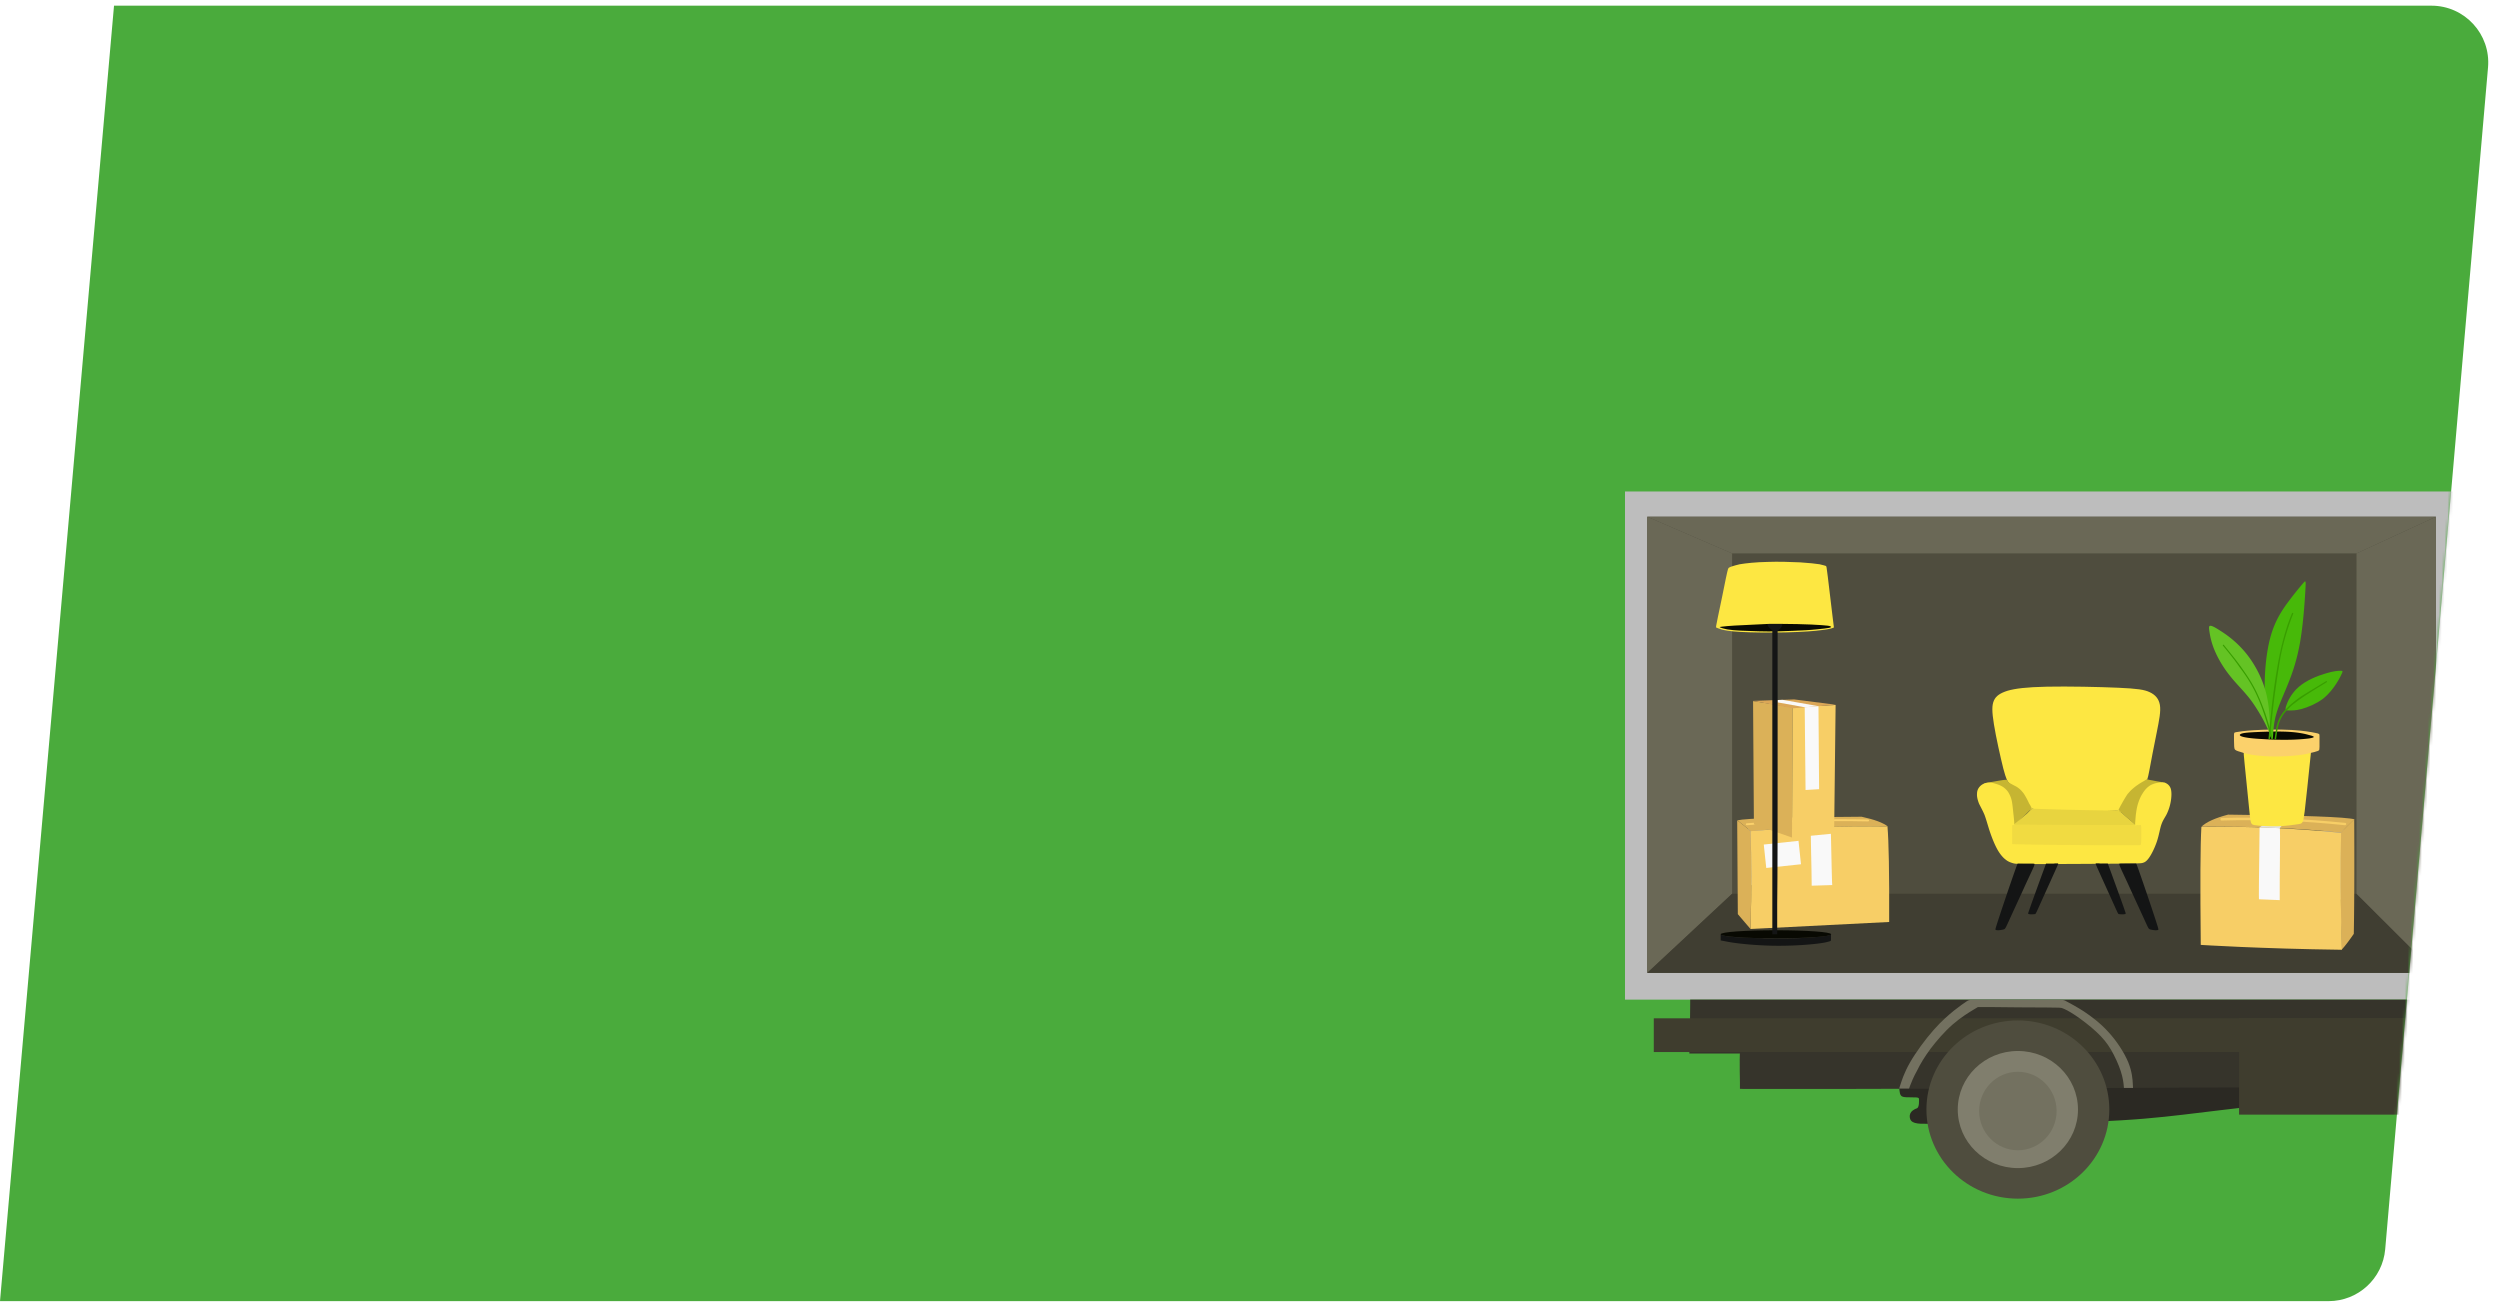 <svg width="880" height="460" fill="none" xmlns="http://www.w3.org/2000/svg"><path d="M839.589 439.734C838.69 450.068 830.038 458 819.665 458H0L40.135 2H855.86c11.73 0 20.942 10.048 19.925 21.734l-36.196 416z" fill="#4AAB3C"/><mask id="a" style="mask-type:alpha" maskUnits="userSpaceOnUse" x="0" y="2" width="876" height="456"><path d="M839.589 439.734C838.69 450.068 830.038 458 819.665 458H0L40.135 2H855.86c11.73 0 20.942 10.048 19.925 21.734l-36.196 416z" fill="#4AAB3C"/></mask><g mask="url(#a)"><path fill-rule="evenodd" clip-rule="evenodd" d="M876.444 261.054c.224 16.43.149 47.948 1.341 69.606 1.193 21.734 3.577 33.609 5.365 40.33 1.863 6.722 3.13 8.29 6.333 10.456 3.204 2.166 8.345 4.929 15.871 5.676 7.525.747 17.584-.373 22.949-1.494 5.439-1.12 6.259-2.091 8.568-6.871 2.31-4.779 5.961-13.294 12.369-18.97 6.333-5.676 15.349-8.439 22.353-10.455 7.003-2.017 12.07-3.287 14.827-5.975 2.831-2.689 3.353-6.722 2.831-15.759-.521-9.037-2.16-22.928-4.321-31.666-2.161-8.738-4.918-12.174-11.698-18.97-6.781-6.797-17.659-16.954-26.675-23.227-9.015-6.274-16.243-8.664-24.811-11.353-8.569-2.688-18.553-5.825-26.227-5.9-7.675-.149-13.114 2.689-16.169 4.108-3.055 1.419-3.651 1.419-3.651 2.091 0 .747.522 2.017.745 18.373z" fill="#5DC94C"/><path fill-rule="evenodd" clip-rule="evenodd" d="M668.416 380.027c.074 1.718.074 3.734.372 4.854.298 1.121.969 1.27 2.086 1.345 1.193.074 2.832 0 3.726.074.894.075.894.299.894.897 0 .672 0 1.717-.223 2.24-.149.598-.448.672-1.044.896-.596.299-1.415.747-1.788 1.569-.372.821-.298 1.867.298 2.614.596.672 1.714.971 3.428 1.045 1.788.075 4.247 0 15.423-.074 11.176-.075 31.07-.224 45.302-.672 14.231-.523 22.799-1.419 31.741-2.465 8.941-1.046 18.329-2.241 27.046-3.211 8.644-.971 16.541-1.644 24.663-1.644 8.121 0 16.467.822 21.086 1.27 4.62.448 5.514.672 10.208.747 4.619.075 12.964.075 17.137.075 4.172 0 4.247 0 4.247.597v2.39c0 .598.075.598 4.396.523l17.212-.299 4.321-.075v.971c0 .971.075 2.838.149 3.735.075.97.149.97.298 1.045.149.075.298.15 8.271-.299 7.972-.448 23.843-1.344 39.862-2.987 16.02-1.643 32.188-3.884 41.874-4.929 9.687-1.046 12.969-.822 15.049-.672 2.09.149 2.98.224 10.73-.075s22.28-1.046 29.58-1.344c7.3-.374 7.3-.374 6.63-1.121-.67-.747-1.93-2.24-3.28-3.51-1.34-1.344-2.75-2.464-9.38-8.141-6.63-5.75-18.48-16.057-29.96-21.658-11.471-5.602-22.423-6.423-30.843-6.124-8.345.298-14.008 1.717-20.192 6.871-6.11 5.153-12.741 13.966-16.839 19.418-4.098 5.526-5.737 7.692-13.933 8.962-8.196 1.27-22.949 1.718-31.071-.523-8.121-2.24-9.611-7.095-12.964-8.514-3.353-1.494-8.569.448-35.02.822-26.45.298-74.211-.971-105.132-1.718-30.921-.747-45.078-1.046-54.392-1.27-9.314-.224-13.859-.373-16.466.299-2.608.672-3.353 2.016-3.577 3.51-.074 1.344.075 2.838.075 4.556z" fill="#2B2923"/><path d="M866.162 173H572v178.871h294.162V173z" fill="#BDBDBD"/><path fill-rule="evenodd" clip-rule="evenodd" d="M826.598 382.641c30.697-.075 36.956-.075 40.086-.075h3.129l-.075-.747c-.074-.746-.298-2.315-.596-6.198-.298-3.959-.67-10.232-.819-14.639-.224-4.331-.224-6.721-.224-7.916v-1.195H594.948v1.717c0 1.718-.074 5.079-.074 6.797v1.867c0 .149-.075.523-.075 2.016-.074 1.419-.074 4.033-.149 5.303v1.27h17.808s-.074 0-.074 2.016c0 2.017 0 6.05.074 8.066v2.315c0 .075.075.075 12.22.075 12.219 0 36.584 0 76.372-.149 39.638-.224 94.85-.448 125.548-.523z" fill="#36342B"/><path d="M868.77 358.443H582.133v11.875H868.77v-11.875z" fill="#3F3D2E"/><path d="M854.687 358.443H788.15v33.907h66.537v-33.907z" fill="#3F3D2E"/><path fill-rule="evenodd" clip-rule="evenodd" d="M672.365 382.118l-.373 1.046h-3.502l.447-1.345c.447-1.344 1.267-4.107 3.353-7.767 2.086-3.659 5.439-8.215 8.345-11.501 2.906-3.286 5.29-5.303 7.228-6.871 2.011-1.569 3.576-2.689 4.396-3.212.819-.523.819-.523 4.023-.523h27.792c2.384 0 2.384 0 3.428.598 1.117.597 3.278 1.718 5.96 3.435 2.683 1.793 5.812 4.108 8.718 7.32 2.906 3.136 5.514 7.169 6.929 10.53 1.416 3.436 1.565 6.274 1.639 7.693l.075 1.419h-3.204l-.074-.896c-.075-.897-.299-2.689-1.044-5.004-.745-2.316-2.086-5.228-3.427-7.544-1.416-2.389-2.906-4.182-5.141-6.273-2.235-2.091-5.29-4.407-7.526-5.9-2.235-1.494-3.576-2.091-4.321-2.39-.745-.299-.894-.224-5.812-.299-4.843 0-14.455-.075-19.298-.149h-4.768l-1.491.896c-1.49.896-4.47 2.689-7.376 5.228-2.906 2.539-5.663 5.751-7.823 8.589-2.087 2.838-3.577 5.302-4.694 7.618-1.267 2.24-2.087 4.331-2.459 5.302z" fill="#737160"/><path d="M710.29 421.925c17.776 0 32.188-14.044 32.188-31.367 0-17.324-14.412-31.368-32.188-31.368-17.777 0-32.188 14.044-32.188 31.368 0 17.323 14.411 31.367 32.188 31.367z" fill="#4F4D3E"/><path d="M710.29 411.171c11.686 0 21.16-9.229 21.16-20.613 0-11.385-9.474-20.613-21.16-20.613-11.687 0-21.161 9.228-21.161 20.613 0 11.384 9.474 20.613 21.161 20.613z" fill="#807E6D"/><path fill-rule="evenodd" clip-rule="evenodd" d="M710.289 404.897c7.526 0 13.636-6.199 13.636-13.817 0-7.617-6.11-13.816-13.636-13.816-7.525 0-13.635 6.199-13.635 13.816 0 7.618 6.11 13.817 13.635 13.817z" fill="#737160"/><path fill-rule="evenodd" clip-rule="evenodd" d="M869.143 368.675c.149 8.29.223 9.709.372 10.68.075 1.045.224 1.718.373 2.838.223 1.046.521 2.539.819 3.51.298.971.671 1.569 1.341 2.017.671.448 1.565.746 3.726.746s5.588-.298 10.431-.224c4.843 0 11.028.374 16.765.897 5.737.522 10.953 1.12 15.125 1.941 4.173.822 7.302 1.793 9.984 2.54 2.683.747 4.843 1.269 6.259 1.12 1.416-.075 2.012-.747 2.608-2.016.671-1.195 1.341-2.988 2.384-5.751 1.043-2.764 2.459-6.573 4.322-10.904 1.863-4.332 4.247-9.187 7.6-13.294 3.353-4.183 7.674-7.618 12.592-9.709 4.992-2.091 10.655-2.764 16.168-2.689 5.514.075 10.953.896 15.051 2.241 4.098 1.344 6.777 3.211 8.567 4.779 1.79 1.569 2.68 2.839 3.21 3.436.44.672.44.672.82.448.37-.224 1.04-.597 1.93-1.419.9-.821 2.01-2.016 2.54-2.689.52-.597.52-.597-1.27-2.091-1.79-1.493-5.37-4.406-10.51-6.721-5.138-2.316-11.918-3.959-18.028-4.482a47.984 47.984 0 00-16.168 1.345c-4.62 1.269-8.42 3.062-11.624 5.153-3.278 2.091-5.961 4.407-7.972 6.572-2.012 2.166-3.353 4.257-4.918 6.946a577.08 577.08 0 00-4.396 8.141c-1.192 2.24-1.937 3.585-2.384 4.406-.447.822-.671 1.195-.82 1.419-.149.224-.372.374-.894.523-.522.075-1.416.149-7.153.224-5.812.075-16.466.149-22.278.149-5.886 0-6.929-.149-8.196-.597-1.267-.448-2.682-1.195-3.875-2.315-1.192-1.046-2.011-2.465-2.607-4.631-.522-2.166-.671-5.078-.895-11.128-.149-6.049-.298-15.161-.521-25.318-.224-10.157-.447-21.285-.969-36.297-.521-15.012-1.266-33.832-1.713-43.243l-.373-9.41H872.57c-2.533 0-2.906.075-3.353 1.494-.447 1.419-1.043 4.182-1.118 18.148-.074 13.966.224 39.06.522 59.3.224 20.314.373 35.55.522 43.915z" fill="#4AAB3C"/><path fill-rule="evenodd" clip-rule="evenodd" d="M915.562 242.233c4.322.149 7.973.448 11.624 1.344 3.651.897 7.376 2.465 9.239 3.286 1.863.747 1.937.747 2.012.673.074-.075.223-.299.521-.598.298-.299.745-.747 1.565-1.643.819-.896 2.012-2.166 2.682-2.913.671-.746.82-.896 2.384.374 1.565 1.195 4.546 3.809 13.561 11.576 9.09 7.767 24.216 20.762 33.231 28.679 9.019 7.842 11.919 10.605 13.339 12.024 1.41 1.345 1.41 1.345 2.08 1.345.68 0 1.94-.075 2.76 0 .75 0 1.04.149 1.27.448.22.299.52.821.82 1.269.37.449.74.822 1.26 1.121.53.298 1.05.597 2.69 1.195 1.64.597 4.32 1.643 5.81 2.24 1.49.672 1.79.971 1.86 1.195.15.224.08.448-4.1.971-4.17.523-12.59 1.344-19.74 1.793-7.155.448-13.19.522-16.319.597-3.055 0-3.279 0-3.353-.149-.075-.224-.075-.673-.224-2.39-.074-1.718-.298-4.855-.521-6.647-.224-1.793-.373-2.316-1.192-3.66-.82-1.344-2.385-3.51-4.769-6.647-2.384-3.062-5.663-7.095-10.208-11.8-4.619-4.705-10.506-10.157-14.604-13.817-4.098-3.659-6.258-5.526-8.866-7.394-2.608-1.867-5.514-3.734-8.494-5.078-2.906-1.345-5.812-2.241-9.91-2.764-4.098-.522-9.388-.672-15.87-.821-6.483-.075-14.083-.075-19.224-.075h-10.282c-2.31 0-4.247.075-5.216.075-.968 0-.968 0-.745-.373.224-.374.745-1.121 1.192-1.793.447-.672.82-1.195 1.044-1.494.223-.298.223-.298.298-.298h4.694c4.619 0 13.933-.075 21.086-.15 7.302.075 12.294.15 16.615.299z" fill="#4F4D3E"/><path fill-rule="evenodd" clip-rule="evenodd" d="M878.755 242.084h-5.216c-.223 0-.223 0-.149-.523.075-.523.149-1.494.894-2.614.745-1.12 2.161-2.465 3.204-3.361 1.043-.971 1.714-1.494 2.236-1.792.521-.299.968-.224 4.992-.224h16.988c5.364 0 8.568.074 11.325.149 2.757.075 5.067.149 7.973.597 2.905.374 6.333 1.121 9.76 2.166 3.502 1.046 7.004 2.465 9.239 3.436 2.236.971 3.13 1.419 3.577 1.643.447.224.372.224 0 .597-.373.299-1.043.971-1.863 1.867a67.276 67.276 0 00-2.384 2.54c-.596.597-.745.821-.82.896l-.074.075-.373-.15c-.372-.149-1.192-.448-2.384-.896s-2.831-1.046-4.247-1.568a52.44 52.44 0 00-3.949-1.195c-1.118-.299-2.012-.523-2.906-.672-.894-.15-1.788-.299-2.831-.374-1.043-.149-2.31-.224-4.024-.299a330.99 330.99 0 00-7.6-.224c-3.651-.074-8.717-.074-13.635-.074-4.917 0-9.612 0-12.517.074-2.981-.074-3.949-.074-5.216-.074z" fill="#5DC94C"/><path fill-rule="evenodd" clip-rule="evenodd" d="M890.751 321.325c14.678.298 42.172.821 62.811 1.419 20.565.597 34.2 1.12 43.961 1.941 9.687.747 15.497 1.793 18.327 2.988 2.83 1.195 2.76 2.614 2.54 3.435-.3.822-.75 1.121-1.72 1.345-.97.224-2.38.373-7.67.373-5.37 0-14.607 0-37.183-.373-22.576-.299-58.49-.897-77.043-1.195-18.627-.299-19.968-.299-20.862-.598-.894-.299-1.416-.821-1.639-2.166-.298-1.269-.373-3.361-.224-4.705.075-1.419.373-2.091 1.416-2.464.819-.299 2.608-.299 17.286 0z" fill="#47A639"/><path d="M857.446 181.888H579.824V342.46h277.622V181.888z" fill="#4F4D3E"/><path fill-rule="evenodd" clip-rule="evenodd" d="M579.824 342.46V181.888l29.878 12.92v119.795l-29.878 27.857z" fill="#6A6856"/><path fill-rule="evenodd" clip-rule="evenodd" d="M579.824 342.46l29.878-27.857h219.803l27.941 27.857H579.824z" fill="#403E32"/><path fill-rule="evenodd" clip-rule="evenodd" d="M857.445 342.46V181.888l-27.941 12.92v119.795l27.941 27.857z" fill="#6A6856"/><path fill-rule="evenodd" clip-rule="evenodd" d="M857.446 181.888H579.824l29.878 12.92h219.803l27.941-12.92z" fill="#6A6856"/><path fill-rule="evenodd" clip-rule="evenodd" d="M791.578 317.814l13.486.224-1.117-25.318-13.412.075 1.043 25.019zm22.875-.821l13.486-.523-1.117-24.497-13.412.598 1.043 24.422z" fill="#929293"/><path fill-rule="evenodd" clip-rule="evenodd" d="M828.759 288.388c-2.012 1.942-3.577 3.511-4.694 4.706-14.455-1.569-30.773-2.241-49.176-2.092 1.713-1.643 4.843-3.062 9.388-4.257 26.525.299 41.352.822 44.482 1.643z" fill="#DBB158"/><path fill-rule="evenodd" clip-rule="evenodd" d="M828.534 328.718c-2.98 4.332-4.247 5.527-4.247 5.527-.447-14.041-.521-26.812-.298-41.151a140.903 140.903 0 014.694-4.706c.149 27.26-.149 40.33-.149 40.33z" fill="#DBB158"/><path fill-rule="evenodd" clip-rule="evenodd" d="M824.064 293.168c-.223 12.099-.223 24.87.298 41.152-28.835-.374-49.697-1.718-49.697-1.718-.224-21.285-.149-35.177.223-41.525 16.467-.299 32.784.448 49.176 2.091zm-42.098-4.331c-.223 0-.372-.15-.372-.449 0-.224.149-.448.372-.448 7.079-.224 14.306-.149 21.533.15 7.228.298 14.604.821 22.055 1.568.224 0 .373.224.298.448 0 .224-.149.374-.372.374-7.451-.747-14.753-1.345-21.981-1.569-7.301-.224-14.454-.298-21.533-.074z" fill="#F7CE66"/><path fill-rule="evenodd" clip-rule="evenodd" d="M795.378 291.226c2.459.075 4.843.15 7.079.299.298-.299-.075 17.999 0 25.318 0 0-7.004-.298-7.302-.298-.075 0 0-8.44.223-25.319z" fill="#F9F9F9"/><path fill-rule="evenodd" clip-rule="evenodd" d="M802.457 291.525a490.107 490.107 0 00-7.078-.299 2021.79 2021.79 0 006.408-4.182c3.055.075 4.619.075 4.619.075-2.682 2.912-3.949 4.406-3.949 4.406z" fill="#E1E2E1"/><path fill-rule="evenodd" clip-rule="evenodd" d="M790.087 268.672c.447 4.63 1.267 12.771 1.714 17.028.447 4.257.447 4.556 2.012 4.78 1.564.224 4.768.448 7.823.373 2.981-.075 5.886-.523 7.377-.747 1.49-.224 1.713-.299 2.235-4.481.521-4.182 1.341-12.547 1.788-16.729.447-4.183.447-4.183.447-4.631 0-.448 0-1.269-.745-1.643-.745-.448-2.31-.448-5.737-.448-3.428-.075-8.792-.149-11.996-.224-3.204-.075-4.322-.075-4.769.523-.67.523-.596 1.568-.149 6.199z" fill="#FDE742"/><path fill-rule="evenodd" clip-rule="evenodd" d="M787.779 264.415c.969.298 2.608.896 4.918 1.269 2.309.374 5.215.598 8.121.598 2.906 0 5.737-.15 8.196-.448 2.459-.299 4.545-.822 5.663-1.121 1.117-.298 1.415-.448 1.564-.597.149-.15.224-.299.224-1.27v-3.659c0-.897 0-.897-1.416-1.195-1.415-.299-4.247-.822-8.345-1.046-4.172-.224-9.611-.149-13.188.075-3.576.224-5.365.523-6.259.672-.894.149-.894.224-.894 1.195 0 .971 0 2.987.075 3.958.074 1.12.372 1.195 1.341 1.569z" fill="#FBD16B"/><path fill-rule="evenodd" clip-rule="evenodd" d="M789.417 259.336c1.267.373 3.949.672 7.153.821 3.204.225 6.855.299 9.835.225a67.942 67.942 0 006.408-.449c1.267-.224 1.639-.373 1.639-.522 0-.15-.372-.374-1.639-.673-1.267-.373-3.428-.896-7.004-1.12-3.576-.224-8.494-.075-11.698.075-3.129.149-4.47.299-5.216.597-.67.299-.745.672.522 1.046z" fill="#080902"/><path fill-rule="evenodd" clip-rule="evenodd" d="M798.656 257.319c-.596-2.763-1.416-8.215-1.49-14.563-.075-6.348.596-13.518 2.16-18.97 1.565-5.452 4.024-9.112 6.259-12.099a121.9 121.9 0 015.141-6.423c.969-1.12.969-.971.745 2.838-.223 3.884-.745 11.501-1.788 17.626-1.043 6.124-2.608 10.829-4.247 14.862-1.639 4.108-3.278 7.543-4.172 10.68-.894 3.137-1.043 5.9-1.118 7.319-.074 1.419-.074 1.419-.298 1.419-.149.075-.596 0-1.192-2.689z" fill="#47B909"/><path fill-rule="evenodd" clip-rule="evenodd" d="M798.955 255.9c0-2.39-.075-7.692-1.49-12.696-1.416-5.079-4.098-9.933-7.079-13.518a36.413 36.413 0 00-8.419-7.394c-2.161-1.419-3.279-2.016-3.875-2.016-.596 0-.596.522-.372 2.016.223 1.494.67 3.958 1.862 6.722 1.192 2.838 3.055 5.975 5.141 8.589 2.087 2.688 4.247 4.779 6.11 7.02 1.863 2.166 3.279 4.406 4.545 6.498 1.267 2.091 2.236 4.107 2.832 5.377.596 1.27.745 1.792.745-.598z" fill="#64C324"/><path fill-rule="evenodd" clip-rule="evenodd" d="M804.692 248.581c.447-1.493 1.788-4.481 4.471-6.796 2.682-2.315 6.557-3.884 9.388-4.705 2.831-.896 4.545-.971 5.365-.971.819 0 .745.224.447.896s-.82 1.793-1.863 3.436c-1.043 1.643-2.682 3.883-4.918 5.601-2.31 1.718-5.215 2.913-7.376 3.51-2.161.598-3.502.523-4.471.523-1.043 0-1.49 0-1.043-1.494z" fill="#47B909"/><path fill-rule="evenodd" clip-rule="evenodd" d="M782.488 227.296a.227.227 0 010-.299c.074-.074.223-.074.298 0 2.011 2.54 4.098 5.004 5.96 7.618 1.863 2.614 3.651 5.228 5.067 7.991 1.416 2.764 2.533 5.602 3.576 8.515.969 2.912 1.789 5.9 2.608 8.887 0 .149-.074.224-.149.299-.149 0-.223-.075-.298-.15-.819-2.987-1.639-5.9-2.608-8.812-.968-2.913-2.086-5.751-3.502-8.514-1.415-2.764-3.129-5.378-5.066-7.917-1.788-2.614-3.8-5.079-5.886-7.618z" fill="#389E00"/><path fill-rule="evenodd" clip-rule="evenodd" d="M806.778 215.869c.075-.149.149-.149.298-.149.149.075.149.149.149.299-.67 1.643-1.266 3.36-1.862 5.153a99.246 99.246 0 00-1.789 6.273c-.521 2.241-1.043 4.706-1.415 7.394-.522 3.062-.969 6.348-1.416 9.411a374.208 374.208 0 00-1.714 15.758c0 .149-.149.224-.298.224s-.223-.149-.223-.299c.521-5.078.968-10.157 1.714-15.833.372-3.062.894-6.348 1.415-9.41.447-2.614.969-5.153 1.49-7.394.596-2.39 1.193-4.481 1.789-6.348.521-1.718 1.192-3.436 1.862-5.079zm11.996 23.899c.149-.074.223 0 .298.075.074.15 0 .224-.075.299-3.129 1.942-6.259 3.809-8.643 5.452-1.192.821-2.161 1.568-3.055 2.24-.894.673-1.564 1.419-2.235 2.092a10.608 10.608 0 00-1.639 2.091c-.447.747-.82 1.494-1.118 2.315-.596 1.718-.819 3.734-1.117 5.751 0 .149-.149.224-.298.224-.15 0-.224-.149-.224-.299.298-2.016.522-4.108 1.118-5.825.298-.897.67-1.718 1.192-2.465a11.516 11.516 0 011.713-2.166c.671-.672 1.416-1.419 2.236-2.091a40.173 40.173 0 013.055-2.315c2.458-1.569 5.662-3.436 8.792-5.378z" fill="#389E00"/><path fill-rule="evenodd" clip-rule="evenodd" d="M648.298 312.512l-13.189.224.82-20.464 13.188.075-.819 20.165zm-22.428-.672l-13.263-.374.82-19.791 13.263.448-.82 19.717z" fill="#929293"/><path fill-rule="evenodd" clip-rule="evenodd" d="M611.564 288.762c2.012 1.568 3.577 2.838 4.695 3.809 14.156-1.27 30.25-1.793 48.281-1.643-1.713-1.345-4.768-2.465-9.239-3.436-26.152.15-40.682.523-43.737 1.27z" fill="#DBB158"/><path fill-rule="evenodd" clip-rule="evenodd" d="M611.714 321.773c2.98 3.51 4.47 5.228 4.47 5.228a663.085 663.085 0 000-34.43 57.943 57.943 0 00-4.694-3.809l.224 33.011z" fill="#DBB158"/><path fill-rule="evenodd" clip-rule="evenodd" d="M616.184 292.571c.372 9.784.372 21.285 0 34.43 32.56-1.643 48.803-2.465 48.803-2.465.075-17.252-.149-28.455-.596-33.608-16.019-.224-32.113.298-48.207 1.643z" fill="#F7CE66"/><path fill-rule="evenodd" clip-rule="evenodd" d="M657.537 289.135c.223 0 .372-.149.372-.298 0-.225-.149-.374-.298-.374-7.004-.149-14.007-.149-21.16.075-7.153.224-14.306.672-21.608 1.269-.224 0-.298.15-.298.374s.149.299.372.299c7.302-.598 14.455-1.046 21.608-1.27 7.004-.224 14.008-.224 21.012-.075z" fill="#FBD16B"/><path fill-rule="evenodd" clip-rule="evenodd" d="M644.424 291.077c-2.459.075-4.769.149-6.93.224-.298-.224.224 14.564.224 20.464 0 0 6.855-.224 7.227-.224-.074-.075-.223-6.871-.521-20.464z" fill="#F9F9F9"/><path fill-rule="evenodd" clip-rule="evenodd" d="M637.42 291.301l6.929-.224c-4.247-2.24-6.333-3.435-6.333-3.435-3.055.074-4.545.074-4.545.074a213.001 213.001 0 013.949 3.585z" fill="#E1E2E1"/><path d="M633.073 295.974l-12.225 1.302.874 8.244 12.225-1.303-.874-8.243z" fill="#F9F9F9"/><path fill-rule="evenodd" clip-rule="evenodd" d="M630.788 294.811l-13.412-4.63-.298-43.392 13.933 2.24-.223 45.782z" fill="#DBB158"/><path fill-rule="evenodd" clip-rule="evenodd" d="M630.787 294.811l.224-45.782 15.125-.896-.522 45.259-14.827 1.419z" fill="#F7CE66"/><path fill-rule="evenodd" clip-rule="evenodd" d="M646.137 248.059l-15.126 1.269-13.933-2.614 14.455-.523 14.604 1.868z" fill="#DBA757"/><path fill-rule="evenodd" clip-rule="evenodd" d="M640.101 248.581l-4.843.374.298 29.127 4.768-.299-.223-29.202z" fill="#F9F9F9"/><path fill-rule="evenodd" clip-rule="evenodd" d="M635.258 248.955l4.843-.374-12.592-2.24-1.788.075v.821l9.537 1.718z" fill="#F9F9F9"/><path fill-rule="evenodd" clip-rule="evenodd" d="M618.121 330.212c-1.565-.075-3.651-.149-5.29-.224-1.64-.075-2.683-.149-3.651-.299-.969-.074-1.863-.224-2.385-.373-.521-.075-.745-.15-.894-.224a.911.911 0 01-.223-.15v2.092l.819.149c.82.149 2.385.523 5.514.896 3.055.374 7.674.747 12.294.822 4.62.074 9.314-.15 12.592-.448 3.353-.299 5.29-.598 6.333-.897 1.044-.224 1.193-.373 1.193-.448.074-.074.074-.074.074-.448v-1.419c0-.373 0-.373-.074-.299-.075.075-.149.15-.373.224-.224.075-.522.15-.969.224-.447.075-1.043.15-2.011.299-.969.075-2.236.224-3.502.299-1.267.075-2.459.149-3.875.224-1.415.075-2.906.075-4.545.149h-7.674a34.168 34.168 0 00-3.353-.149z" fill="#141515"/><path fill-rule="evenodd" clip-rule="evenodd" d="M625.125 330.287c10.729 0 19.447-.598 19.447-1.419 0-.822-8.718-1.419-19.447-1.419-10.73 0-19.447.597-19.447 1.419 0 .821 8.717 1.419 19.447 1.419z" fill="#080902"/><path fill-rule="evenodd" clip-rule="evenodd" d="M608.733 199.737c-.447.224-.447.224-1.192 3.66-.67 3.435-2.086 10.232-2.831 13.742-.745 3.51-.671 3.585-.671 3.659 0 .075 0 .075.224.15.223.074.596.299 1.639.597 1.043.299 2.682.672 6.855.896 4.098.225 10.729.299 16.243.15 5.513-.15 9.835-.448 12.443-.822 2.533-.298 3.353-.597 3.725-.747l.373-.149-.447-3.585c-.447-3.585-1.267-10.754-1.714-14.339-.447-3.585-.447-3.585-.671-3.735-.298-.074-.819-.298-2.235-.597-1.415-.224-3.576-.448-6.855-.672-3.278-.15-7.6-.299-11.549-.15-3.949.075-7.451.449-9.686.822-2.235.523-3.204.896-3.651 1.12z" fill="#FDE742"/><path fill-rule="evenodd" clip-rule="evenodd" d="M616.632 219.902c-1.937.075-4.098.224-6.035.299-1.937.149-3.502.224-4.396.373-.894.075-1.043.15-.671.299.373.149 1.192.448 2.459.672 1.267.224 2.98.374 4.843.448 1.937.075 4.024.15 6.259.224 2.235.075 4.545.075 7.376 0 2.832-.074 6.259-.224 9.09-.373 2.832-.149 5.216-.448 6.632-.598 1.415-.149 2.012-.298 2.235-.448.224-.149.149-.224-.223-.373-.373-.149-.969-.224-2.906-.373-1.938-.15-5.141-.299-8.643-.374-3.502-.075-7.153-.075-9.836-.075-2.607.15-4.247.224-6.184.299z" fill="#080902"/><path fill-rule="evenodd" clip-rule="evenodd" d="M625.721 269.045v-47.052l.224-.149c.223-.149.596-.373.894-.822.298-.373.447-.896.521-1.12l.075-.224h-5.141c-.149 0-.149 0-.149.149.074.15.149.523.372.822.224.299.596.672.82.822.223.224.372.298.447.298l.074.075v107.024h1.714v-10.531c.149-10.456.149-31.442.149-49.292z" fill="#141515"/><path fill-rule="evenodd" clip-rule="evenodd" d="M705.148 270.464c-.969-3.884-2.534-10.829-3.279-15.46-.745-4.63-.745-6.796 0-8.439.745-1.643 2.236-2.614 4.843-3.436 2.608-.747 6.483-1.269 13.859-1.419 7.377-.149 18.329.075 25.035.374 6.706.298 9.239.672 11.102 1.568 1.937.896 3.204 2.315 3.577 4.481.372 2.241-.224 5.228-1.118 9.709-.894 4.481-2.086 10.456-2.608 13.444-.596 2.987-.596 2.987-1.341 3.808-.745.822-2.31 2.54-3.726 4.556-1.415 2.091-2.682 4.481-3.65 5.527-.969.971-1.565.597-1.938.373-.298-.224-.298-.224-4.321-.074-4.024.149-12.071.523-17.137.373-5.067-.075-7.153-.672-8.196-.971-1.043-.299-1.043-.299-1.342 0-.298.224-.819.747-1.564-.373-.745-1.12-1.714-3.734-2.832-5.452-1.117-1.718-2.235-2.465-3.054-3.212-.895-.747-1.267-1.493-2.31-5.377z" fill="#FDE742"/><path fill-rule="evenodd" clip-rule="evenodd" d="M715.057 284.281c.149.298.149.298-.894 1.269-.969.971-2.981 2.913-3.949 3.959a107.62 107.62 0 01-1.044 1.12s-.074 0-.372-1.195c-.298-1.27-.745-3.809-1.416-5.751-.67-1.942-1.341-3.361-2.086-4.332-.745-.97-1.565-1.643-2.608-2.091-1.043-.522-2.384-.896-3.204-1.12-.819-.224-1.043-.224-1.117-.224h.074s-.149 0-.074-.075c.074-.074.447-.149 1.862-.448 1.341-.224 3.726-.672 4.918-.821 1.192-.15 1.192-.075 1.341.074.075.15.298.374.447.598.224.224.373.373.82.597.447.224 1.117.598 1.713.897.597.298 1.044.672 1.416.97.447.374.82.822 1.267 1.345.447.597.819 1.269 1.192 1.942.372.672.67 1.344.969 1.941.372.523.596 1.046.745 1.345zm33.083-3.585a49.254 49.254 0 00-1.341 2.315c-.447.747-.746 1.419-.969 1.793-.149.298-.149.298.82 1.195 1.043.896 3.054 2.613 4.023 3.51 1.043.896 1.043.971 1.118.971l.447-.897c.372-.896 1.192-2.688 2.533-4.854s3.204-4.631 4.247-6.274c1.043-1.643 1.192-2.464 1.49-2.838.373-.373.894-.298 1.118-.224.223 0 .149 0-.596-.074-.82-.15-2.31-.374-3.279-.598-1.043-.149-1.564-.299-1.788-.373-.298-.075-.298-.075-.372 0-.149.074-.373.224-.969.597-.522.299-1.341.747-2.161 1.344-.819.523-1.49 1.121-2.086 1.644-.596.522-.969 1.045-1.341 1.419-.298.373-.522.746-.894 1.344z" fill="#C6B532"/><path fill-rule="evenodd" clip-rule="evenodd" d="M710.586 288.837a138.076 138.076 0 01-2.682 2.091c-.298.298.447-.075 8.196-.075 7.675 0 22.278.299 29.431.299 7.079 0 6.706-.374 6.557-.523-.223-.149-.223-.149-.745-.598l-2.608-2.24c-1.043-.896-2.012-1.792-2.533-2.166-.522-.448-.522-.448-.671-.373-.149 0-.521.074-1.862.074-1.416 0-3.875-.074-8.42-.149-4.62-.075-11.325-.224-15.051-.373-3.725-.075-4.321-.15-4.619-.15-.298 0-.298 0-.597.224l-1.564 1.569c-.82.672-1.714 1.493-2.832 2.39z" fill="#E8D43F"/><path fill-rule="evenodd" clip-rule="evenodd" d="M707.606 292.197c0 1.121.074 3.287.074 4.332v1.12s0 .075 2.534.15c2.533.074 7.525.149 15.274.149 7.749.075 18.329.15 23.619.15 5.291 0 5.365 0 5.365-.075.075-.075.149-.299.149-1.569 0-1.194 0-3.435-.074-4.63-.075-1.195-.149-1.344-.597-1.344-.447-.075-1.341-.075-4.917-.075h-16.988c-7.228 0-15.349-.149-19.522-.149h-4.619c-.149 0-.298 0-.298.074-.075.075-.075.15-.075.299.075.224.075.448.075 1.568z" fill="#F1DB41"/><path fill-rule="evenodd" clip-rule="evenodd" d="M753.727 291.525v3.809c0 1.12-.074 1.643-.149 1.867 0 .224 0 .224-.149.224-.075 0-.298.075-.447.075h-12.89c-3.8 0-7.228 0-11.773-.075a757.39 757.39 0 01-14.007-.149c-3.577-.075-4.843-.075-5.44-.149-.596 0-.596 0-.596-.075v-6.124c0-.299 0-.374.075-.448 0-.075.074-.075.149-.075h.522v-.448c0-.448-.075-1.419-.224-2.764-.149-1.269-.298-2.912-.447-4.033-.149-1.12-.298-1.717-.522-2.39a10.61 10.61 0 00-.894-1.867c-.372-.597-.819-1.045-1.341-1.493-.521-.448-1.192-.822-1.937-1.121-.745-.298-1.565-.522-2.161-.672-.596-.149-.969-.149-1.416-.149-.447 0-.968.075-1.564.299a4.222 4.222 0 00-1.714 1.195c-.522.597-.894 1.419-.894 2.464-.075 1.046.223 2.166.67 3.361.522 1.12 1.193 2.241 1.938 3.958.67 1.718 1.266 4.108 2.011 6.274.746 2.166 1.565 4.182 2.459 5.825.894 1.643 1.938 2.913 2.906 3.66.969.821 1.937 1.12 2.682 1.344.746.224 1.342.299 8.644.299 7.301 0 21.384-.075 28.686-.149 7.301-.075 7.823-.075 8.419-.299.596-.15 1.267-.523 2.161-1.793.894-1.269 2.012-3.51 2.757-5.75.745-2.241 1.043-4.407 1.564-5.901.522-1.568 1.267-2.464 1.863-3.659a16.42 16.42 0 001.416-4.332c.298-1.643.372-3.286.074-4.481a3.252 3.252 0 00-1.564-2.016c-.522-.299-.82-.374-1.118-.374-.298-.075-.447-.075-.894 0-.447 0-1.118.15-1.788.299-.596.149-1.118.373-1.64.597a7.302 7.302 0 00-1.564 1.195c-.522.523-1.043 1.195-1.565 2.092-.522.821-.969 1.867-1.267 2.763a16.842 16.842 0 00-.67 2.614 34.674 34.674 0 00-.373 2.913c-.074.97-.149 1.792-.149 2.24v.448h.298c.298 0 .894 0 1.192.075.597-.075.671 0 .671.896z" fill="#FDE742"/><path fill-rule="evenodd" clip-rule="evenodd" d="M711.257 303.998h-.969c-.149 0-.149 0-1.49 3.809a931.053 931.053 0 00-5.216 15.385c-1.266 3.883-1.266 4.033-1.117 4.107.149.075.372.15.894.15s1.416-.15 1.937-.299c.522-.149.596-.299 1.788-2.913 1.193-2.614 3.502-7.618 5.216-11.352 1.714-3.809 2.98-6.348 3.502-7.618.522-1.269.447-1.269-.149-1.269h-4.396zm10.878 0h-1.937l-1.043 2.838c-1.043 2.838-3.13 8.588-4.173 11.501-1.043 2.988-1.117 3.137-1.043 3.286.075.15.298.15.745.224.447 0 1.118 0 1.49-.074.373 0 .373 0 1.714-2.988 1.341-2.987 4.024-8.887 5.365-11.875 1.341-2.987 1.341-2.987 1.117-2.987h-1.043c-.372.075-.67.075-1.192.075zm28.761 0h.968c.149 0 .149 0 1.491 3.809a921.804 921.804 0 015.215 15.385c1.267 3.883 1.267 4.033 1.118 4.107-.149.075-.373.15-.894.15-.522 0-1.416-.15-1.937-.299-.522-.149-.597-.299-1.789-2.913s-3.502-7.618-5.215-11.352c-1.714-3.809-2.981-6.348-3.502-7.618-.522-1.269-.447-1.269.149-1.269h4.396zm-10.878 0h1.937l1.043 2.838c1.043 2.838 3.13 8.588 4.173 11.501 1.043 2.988 1.117 3.137 1.043 3.286-.075.15-.298.15-.745.224-.447 0-1.118 0-1.49-.074-.373 0-.373 0-1.714-2.988-1.341-2.987-4.024-8.887-5.365-11.875-1.341-2.987-1.341-2.987-1.117-2.987h1.043c.447.075.745.075 1.192.075z" fill="#141515"/></g></svg>